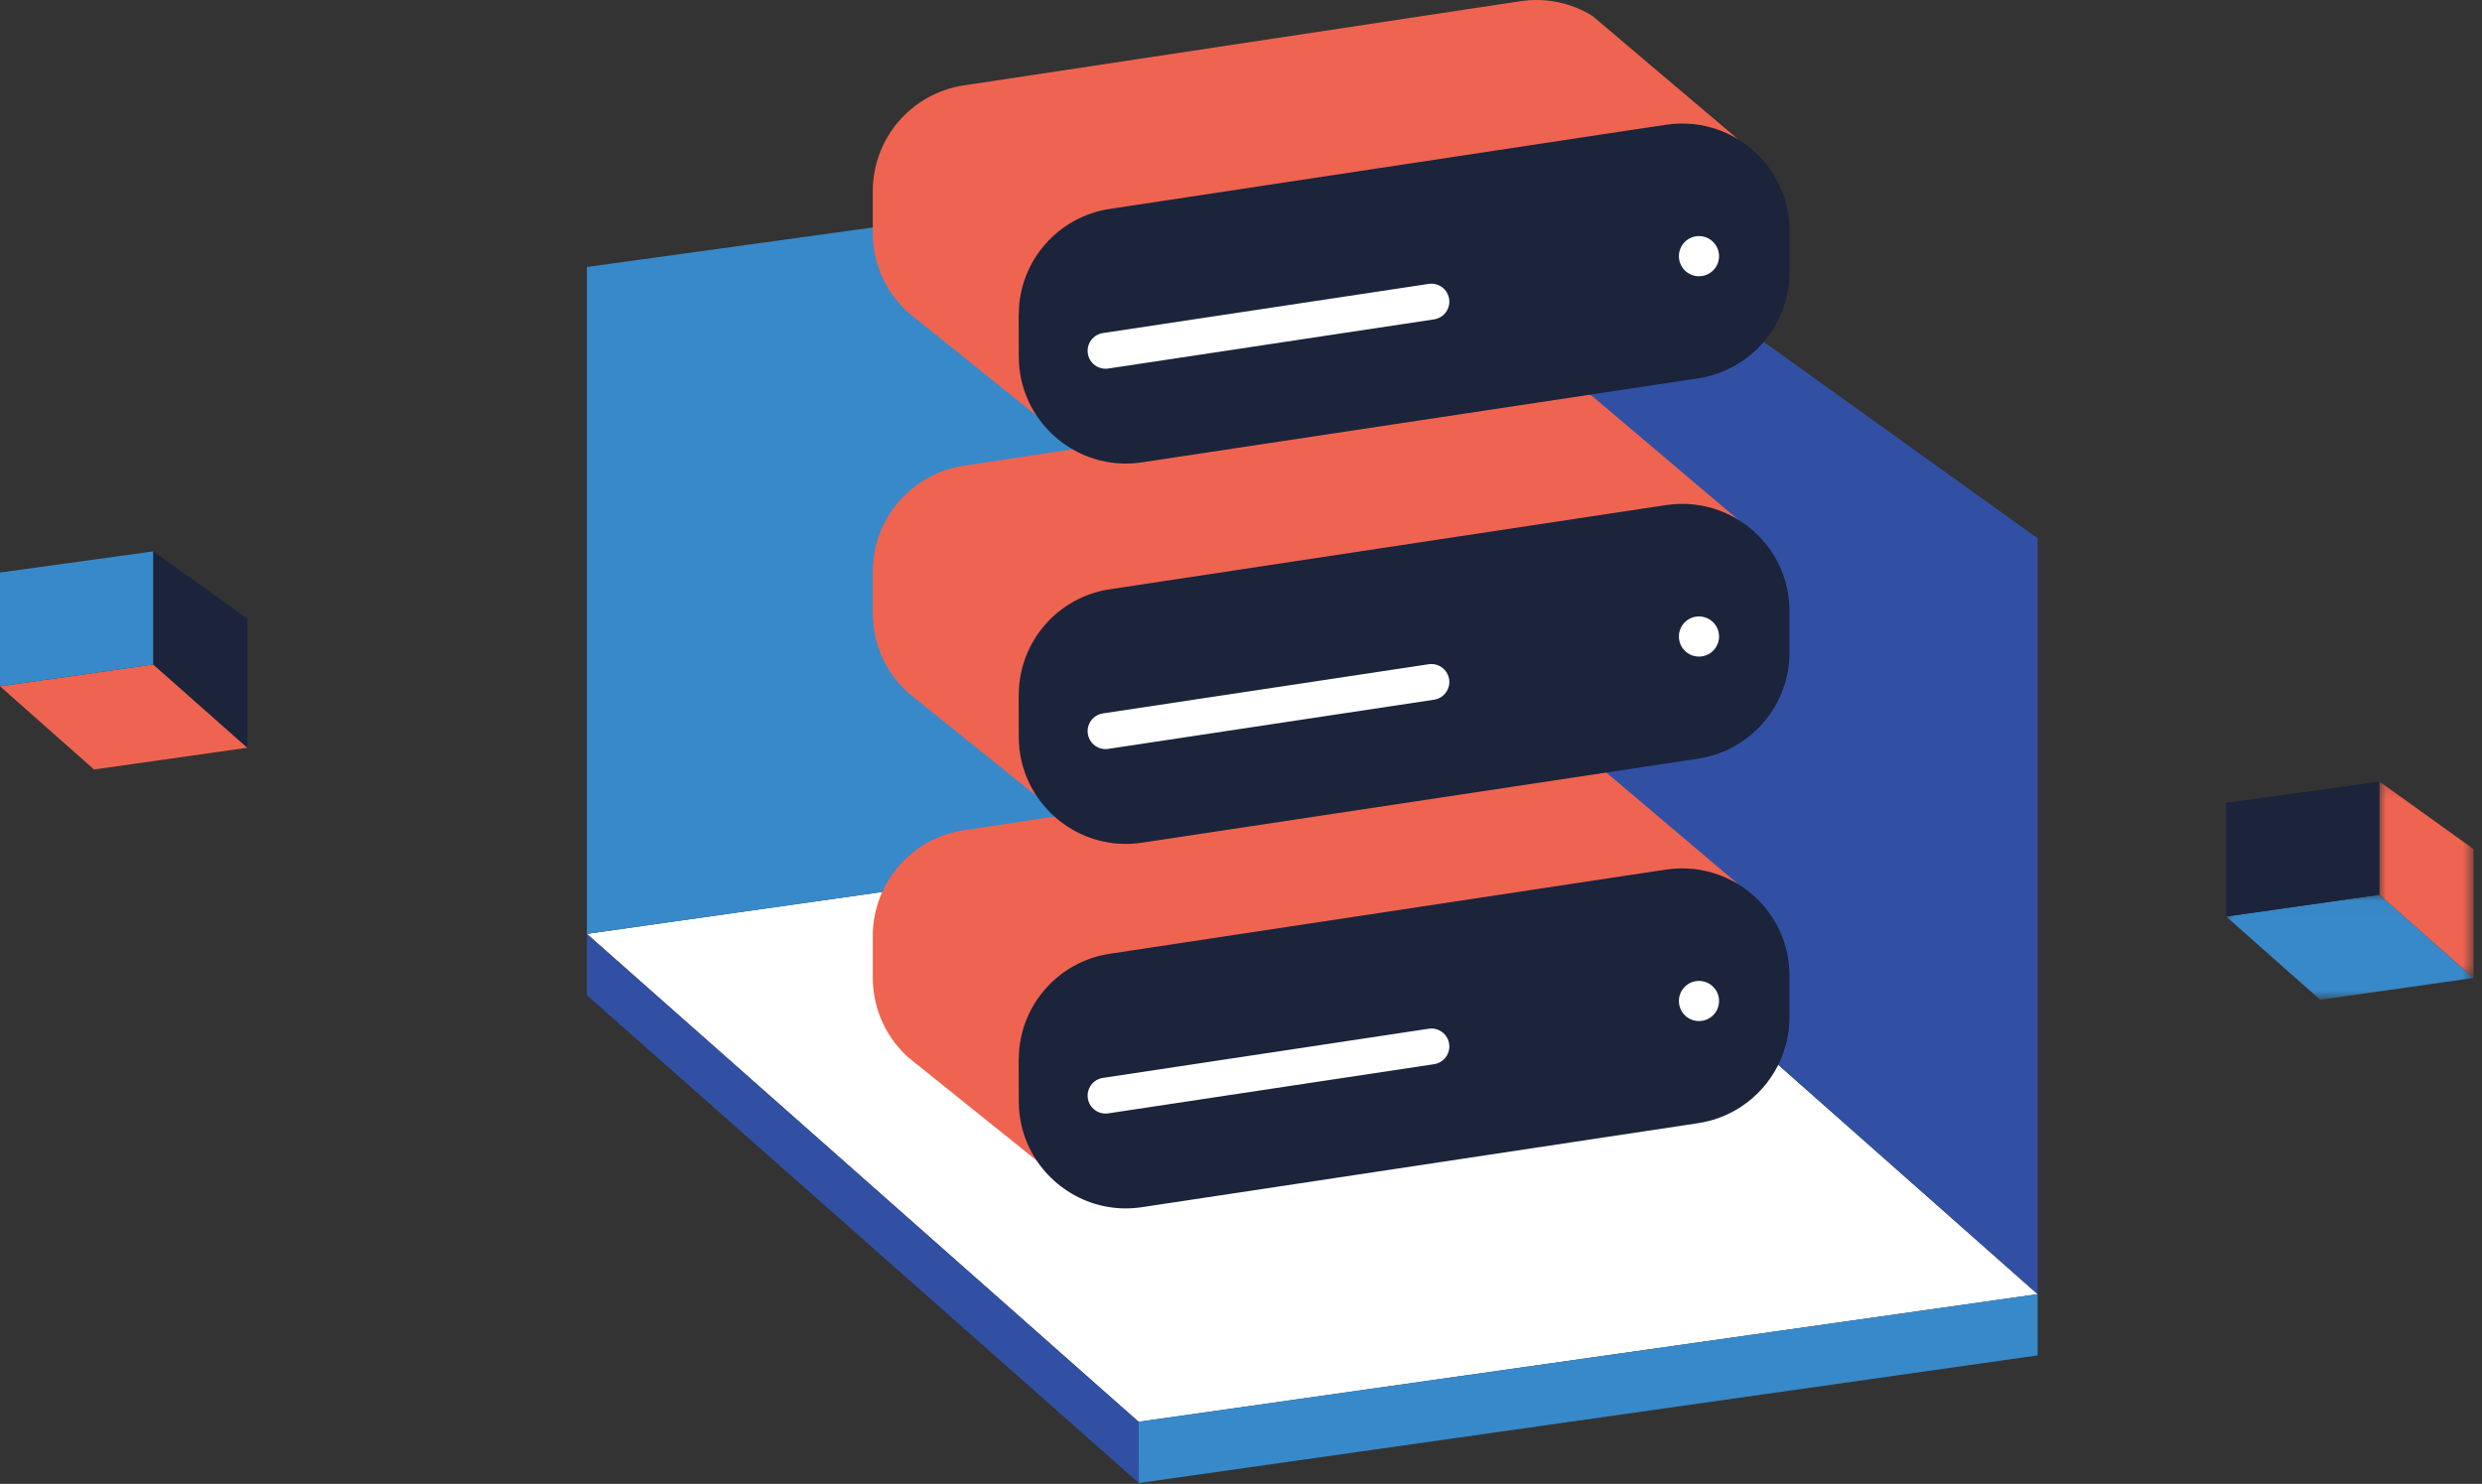 <?xml version="1.0" encoding="UTF-8"?>
<svg width="194px" height="116px" viewBox="0 0 194 116" version="1.1" xmlns="http://www.w3.org/2000/svg" xmlns:xlink="http://www.w3.org/1999/xlink">
    <rect x="0" y="0" width="194" height="116" fill="#333333" stroke="none"/>
    <!-- Generator: Sketch 50 (54983) - http://www.bohemiancoding.com/sketch -->
    <title>storage icon@3x</title>
    <desc>Created with Sketch.</desc>
    <defs>
        <polygon id="path-1" points="0 0.011 19.34 0.011 19.34 8.221 0 8.221"></polygon>
        <polygon id="path-3" points="0.987 0.166 8.34 0.166 8.34 15.518 0.987 15.518"></polygon>
    </defs>
    <g id="LP3" stroke="none" stroke-width="1" fill="none" fill-rule="evenodd">
        <g id="LP3-1366" transform="translate(-590, -3677)">
            <g id="Product" transform="translate(237, 3534)">
                <g id="products" transform="translate(0, 99)">
                    <g id="storage" transform="translate(312, 0)">
                        <g id="storage-icon" transform="translate(41, 43)">
                            <polygon id="Fill-1" fill="#FFFFFF" points="159.266 102.172 88.994 112.148 45.876 74.006 116.146 64.03"></polygon>
                            <polygon id="Fill-2" fill="#3889C9" points="116.147 64.029 116.147 12.159 45.875 21.871 45.875 74.005"></polygon>
                            <polygon id="Fill-3" fill="#3250A3" points="116.147 12.16 116.147 64.03 159.267 102.172 159.267 43.082"></polygon>
                            <polygon id="Fill-4" fill="#3250A3" points="45.878 78.806 89.018 116.936 88.994 112.148 45.87 74.02"></polygon>
                            <polygon id="Fill-5" fill="#3889C9" points="88.994 112.148 89.02 116.936 159.266 106.958 159.266 102.172"></polygon>
                            <g id="Group-44" transform="translate(0, 0.936)">
                                <path d="M135.858,69.183 C134.586,68.717 132.944,69.395 131.504,69.611 L128.45,70.067 L88.02,76.189 C83.974,76.797 80.956,80.245 80.898,84.329 C80.89,84.385 80.89,84.431 80.89,84.487 L80.898,87.729 C80.898,89.039 81.198,90.263 81.722,91.347 L71.638,83.245 L71.62,83.235 L71.106,82.815 L71.086,82.807 C69.338,81.283 68.228,79.041 68.218,76.507 L68.218,73.265 C68.208,69.115 71.236,65.581 75.338,64.967 L118.822,58.387 C120.88,58.077 122.85,58.537 124.468,59.537 L135.858,69.183 Z" id="Fill-6" fill="#EE6450"></path>
                                <path d="M139.871,76.332 L139.871,79.576 C139.871,83.714 136.843,87.238 132.743,87.866 L89.257,94.436 C85.491,95.006 81.995,92.976 80.453,89.782 C79.929,88.698 79.631,87.472 79.631,86.164 L79.621,82.922 C79.621,82.866 79.621,82.818 79.631,82.762 C79.687,78.678 82.705,75.23 86.751,74.624 L127.181,68.502 L130.237,68.042 C131.675,67.828 133.079,67.988 134.349,68.456 C137.535,69.614 139.871,72.66 139.871,76.332" id="Fill-8" fill="#1B243B"></path>
                                <path d="M134.366,78.316 C134.366,79.184 133.662,79.886 132.796,79.886 C131.928,79.886 131.228,79.184 131.228,78.316 C131.228,77.448 131.928,76.748 132.796,76.748 C133.662,76.748 134.366,77.448 134.366,78.316" id="Fill-10" fill="#FFFFFF"></path>
                                <path d="M86.414,85.715 L111.882,81.871" id="Stroke-12" stroke="#FFFFFF" stroke-width="2.804" stroke-linecap="round"></path>
                                <path d="M135.858,40.689 C134.586,40.223 132.944,40.901 131.504,41.117 L128.45,41.573 L88.02,47.695 C83.974,48.303 80.956,51.751 80.898,55.835 C80.89,55.891 80.89,55.937 80.89,55.993 L80.898,59.235 C80.898,60.545 81.198,61.769 81.722,62.853 L71.638,54.751 L71.62,54.741 L71.106,54.321 L71.086,54.313 C69.338,52.789 68.228,50.545 68.218,48.013 L68.218,44.769 C68.208,40.621 71.236,37.087 75.338,36.473 L118.822,29.893 C120.88,29.583 122.85,30.043 124.468,31.043 L135.858,40.689 Z" id="Fill-14" fill="#EE6450"></path>
                                <path d="M139.871,47.838 L139.871,51.082 C139.871,55.22 136.843,58.744 132.743,59.372 L89.257,65.942 C85.491,66.512 81.995,64.482 80.453,61.288 C79.929,60.204 79.631,58.978 79.631,57.67 L79.621,54.428 C79.621,54.372 79.621,54.324 79.631,54.268 C79.687,50.184 82.705,46.736 86.751,46.13 L127.181,40.008 L130.237,39.548 C131.675,39.334 133.079,39.494 134.349,39.962 C137.535,41.12 139.871,44.166 139.871,47.838" id="Fill-16" fill="#1B243B"></path>
                                <path d="M134.366,49.822 C134.366,50.69 133.662,51.392 132.796,51.392 C131.928,51.392 131.228,50.69 131.228,49.822 C131.228,48.954 131.928,48.254 132.796,48.254 C133.662,48.254 134.366,48.954 134.366,49.822" id="Fill-18" fill="#FFFFFF"></path>
                                <path d="M86.414,57.221 L111.882,53.377" id="Stroke-20" stroke="#FFFFFF" stroke-width="2.804" stroke-linecap="round"></path>
                                <path d="M135.858,10.957 C134.586,10.491 132.944,11.167 131.504,11.383 L128.45,11.841 L88.02,17.963 C83.974,18.571 80.956,22.017 80.898,26.101 C80.89,26.159 80.89,26.205 80.89,26.261 L80.898,29.503 C80.898,30.813 81.198,32.037 81.722,33.121 L71.638,25.017 L71.62,25.009 L71.106,24.587 L71.086,24.579 C69.338,23.057 68.228,20.813 68.218,18.279 L68.218,15.037 C68.208,10.889 71.236,7.355 75.338,6.739 L118.822,0.161 C120.88,-0.149 122.85,0.309 124.468,1.309 L135.858,10.957 Z" id="Fill-22" fill="#EE6450"></path>
                                <path d="M139.871,18.105 L139.871,21.347 C139.871,25.487 136.843,29.011 132.743,29.639 L89.257,36.207 C85.491,36.777 81.995,34.749 80.453,31.555 C79.929,30.469 79.631,29.245 79.631,27.937 L79.621,24.693 C79.621,24.639 79.621,24.591 79.631,24.535 C79.687,20.451 82.705,17.003 86.751,16.395 L127.181,10.273 L130.237,9.815 C131.675,9.601 133.079,9.759 134.349,10.227 C137.535,11.387 139.871,14.433 139.871,18.105" id="Fill-24" fill="#1B243B"></path>
                                <path d="M134.366,20.09 C134.366,20.958 133.662,21.66 132.796,21.66 C131.928,21.66 131.228,20.958 131.228,20.09 C131.228,19.222 131.928,18.52 132.796,18.52 C133.662,18.52 134.366,19.222 134.366,20.09" id="Fill-26" fill="#FFFFFF"></path>
                                <path d="M86.414,27.488 L111.882,23.644" id="Stroke-28" stroke="#FFFFFF" stroke-width="2.804" stroke-linecap="round"></path>
                                <g id="Group-32" transform="translate(174, 70)">
                                    <mask id="mask-2" fill="white">
                                        <use xlink:href="#path-1"></use>
                                    </mask>
                                    <g id="Clip-31"></g>
                                    <polygon id="Fill-30" fill="#3889C9" mask="url(#mask-2)" points="19.34 6.517 7.354 8.221 0 1.715 11.986 0.011"></polygon>
                                </g>
                                <polygon id="Fill-33" fill="#1B243B" points="185.987 70.012 185.987 61.166 174.001 62.822 174.001 71.716"></polygon>
                                <g id="Group-37" transform="translate(185, 61)">
                                    <mask id="mask-4" fill="white">
                                        <use xlink:href="#path-3"></use>
                                    </mask>
                                    <g id="Clip-36"></g>
                                    <polygon id="Fill-35" fill="#EE6450" mask="url(#mask-4)" points="0.987 0.166 0.987 9.012 8.341 15.518 8.341 5.44"></polygon>
                                </g>
                                <polygon id="Fill-38" fill="#EE6450" points="19.34 58.517 7.354 60.221 0 53.715 11.986 52.011"></polygon>
                                <polygon id="Fill-40" fill="#3889C9" points="11.987 52.012 11.987 43.166 0.001 44.822 0.001 53.716"></polygon>
                                <polygon id="Fill-42" fill="#1B243B" points="11.987 43.166 11.987 52.012 19.341 58.518 19.341 48.44"></polygon>
                            </g>
                        </g>
                    </g>
                </g>
            </g>
        </g>
    </g>
</svg>